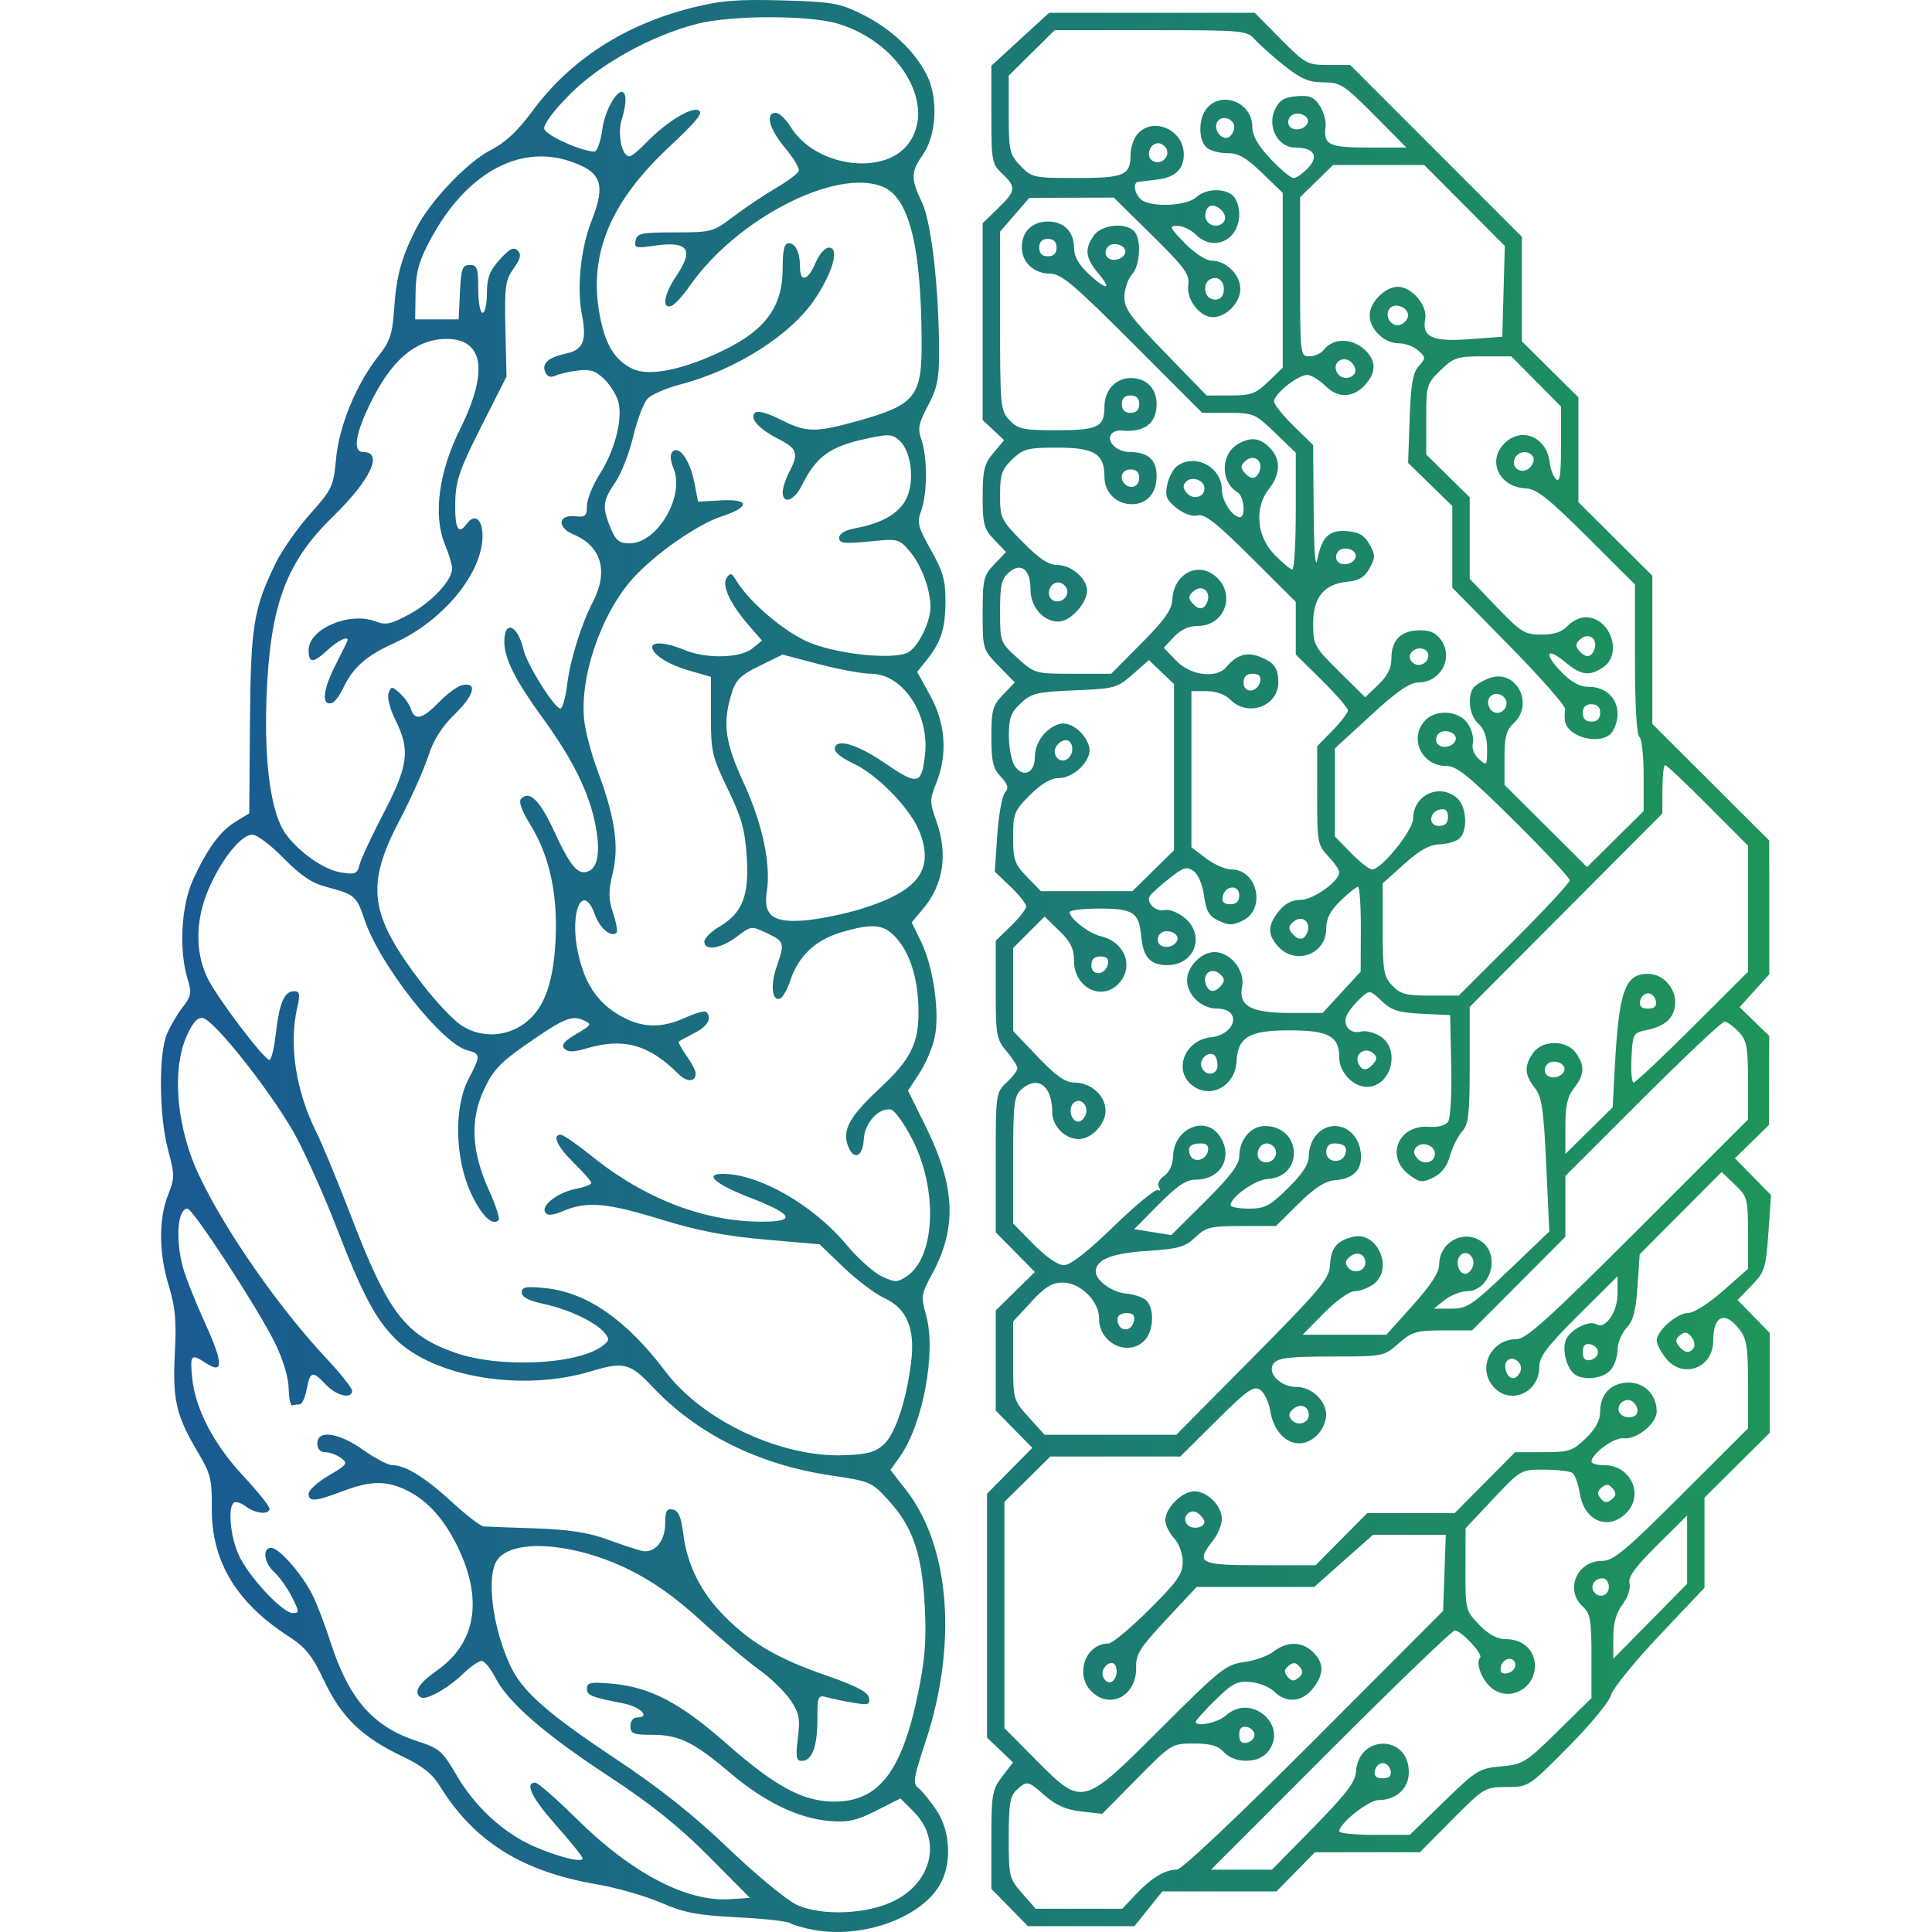 <?xml version="1.0" encoding="UTF-8" standalone="no"?>
<!-- Created with Inkscape (http://www.inkscape.org/) -->

<svg
   xmlns:dc="http://purl.org/dc/elements/1.1/"
   xmlns:cc="http://creativecommons.org/ns#"
   xmlns:rdf="http://www.w3.org/1999/02/22-rdf-syntax-ns#"
   xmlns:svg="http://www.w3.org/2000/svg"
   xmlns="http://www.w3.org/2000/svg"
   xmlns:xlink="http://www.w3.org/1999/xlink"
   xmlns:sodipodi="http://sodipodi.sourceforge.net/DTD/sodipodi-0.dtd"
   xmlns:inkscape="http://www.inkscape.org/namespaces/inkscape"
   width="600"
   height="600"
   viewBox="0 0 600 600"
   id="svg5313"
   version="1.1"
   inkscape:version="0.91 r13725"
   sodipodi:docname="reconstruction.svg"
   inkscape:export-filename="/Users/yuanwang/Google_Drive/projects/Gits/YuanWangOnward.github.io/draft/reconstruction.png"
   inkscape:export-xdpi="90"
   inkscape:export-ydpi="90">
  <defs
     id="defs5315">
    <linearGradient
       inkscape:collect="always"
       xlink:href="#linearGradient4233"
       id="linearGradient6212"
       x1="49.98"
       y1="752.362"
       x2="550.02"
       y2="752.362"
       gradientUnits="userSpaceOnUse" />
    <linearGradient
       inkscape:collect="always"
       id="linearGradient4233">
      <stop
         style="stop-color:#195a93;stop-opacity:1"
         offset="0"
         id="stop4235" />
      <stop
         style="stop-color:#1e9559;stop-opacity:1"
         offset="1"
         id="stop4237" />
    </linearGradient>
  </defs>
  <sodipodi:namedview
     id="base"
     pagecolor="#ffffff"
     bordercolor="#666666"
     borderopacity="1.0"
     inkscape:pageopacity="0.0"
     inkscape:pageshadow="2"
     inkscape:zoom="0.7"
     inkscape:cx="363.17509"
     inkscape:cy="239.46986"
     inkscape:document-units="px"
     inkscape:current-layer="layer1"
     showgrid="false"
     inkscape:window-width="1280"
     inkscape:window-height="707"
     inkscape:window-x="0"
     inkscape:window-y="1"
     inkscape:window-maximized="1"
     units="px" />
  <g
     inkscape:label="Layer 1"
     inkscape:groupmode="layer"
     id="layer1"
     transform="translate(0,-452.362)">
    <g
       id="g6023"
       transform="translate(-460,-8.571)" />
    <path
       style="fill-opacity:1.0;fill:url(#linearGradient6212)"
       d="m 252.823,1051.729 c -3.168,-0.576 -6.511,-1.533 -7.428,-2.127 -0.917,-0.594 -8.352,-1.411 -16.523,-1.815 -12.266,-0.607 -16.385,-1.397 -23.634,-4.532 -4.828,-2.088 -13.805,-4.658 -19.949,-5.711 -23.217,-3.978 -38.085,-13.314 -48.769,-30.625 -2.292,-3.715 -5.484,-6.232 -11.506,-9.078 -12.479,-5.896 -18.953,-12.125 -24.291,-23.373 -3.813,-8.035 -5.779,-10.482 -11.293,-14.055 -16.078,-10.418 -23.774,-23.28 -23.643,-39.513 0.074,-9.11 -0.363,-10.876 -4.344,-17.556 -6.736,-11.305 -7.896,-16.294 -7.141,-30.722 0.526,-10.057 0.135,-14.461 -1.853,-20.846 -3.123,-10.033 -3.225,-20.893 -0.266,-28.288 2.105,-5.261 2.105,-6.192 0,-14.092 -2.782,-10.441 -2.97,-29.606 -0.351,-35.873 1.047,-2.505 3.256,-6.273 4.909,-8.374 2.68,-3.407 2.84,-4.374 1.473,-8.935 -2.733,-9.121 -1.912,-22.836 1.851,-30.918 4.521,-9.711 8.336,-14.848 13.244,-17.833 l 4.099,-2.492 0.215,-28.098 c 0.23,-30.117 1.109,-35.547 8.051,-49.735 1.92,-3.925 6.722,-10.757 10.671,-15.183 6.804,-7.625 7.224,-8.526 8.036,-17.216 0.954,-10.215 6.336,-23.212 13.202,-31.881 3.519,-4.443 4.297,-6.771 4.809,-14.387 0.693,-10.304 2.178,-15.831 6.654,-24.766 4.374,-8.731 16.026,-21.036 23.51,-24.829 4.366,-2.213 8.286,-5.887 12.711,-11.913 11.686,-15.917 28.56,-26.869 49.596,-32.188 8.859,-2.24 14.132,-2.672 27.992,-2.291 15.363,0.422 17.835,0.842 24.631,4.179 9.047,4.443 16.426,11.31 20.288,18.881 3.69,7.233 3.114,18.862 -1.238,24.973 -3.676,5.163 -3.709,7.454 -0.208,14.686 2.907,6.005 5.275,26.701 5.318,46.475 0.018,8.323 -0.599,11.307 -3.447,16.656 -2.959,5.558 -3.257,7.126 -2.026,10.657 1.884,5.404 1.844,16.617 -0.077,21.93 -1.36,3.76 -1.041,5.054 3.018,12.246 3.776,6.691 4.532,9.403 4.501,16.149 -0.041,8.442 -1.381,12.513 -6.03,18.279 l -2.756,3.419 4.07,7.385 c 4.773,8.66 5.437,18.217 1.884,27.098 -2.081,5.202 -2.081,6.019 0.005,11.844 3.664,10.224 2.231,19.718 -4.115,27.26 l -3.539,4.206 2.931,6.032 c 3.865,7.956 5.87,22.31 4.172,29.883 -0.72,3.212 -2.871,8.201 -4.781,11.087 l -3.472,5.247 5.549,11.24 c 9.216,18.669 9.731,31.431 1.85,45.911 -3.279,6.024 -3.389,6.809 -1.768,12.598 3.199,11.424 -0.978,33.882 -8.183,44.001 l -2.89,4.059 4.834,6.205 c 13.705,17.591 16.046,48.09 6.012,78.348 -3.745,11.293 -3.973,12.844 -2.103,14.303 1.153,0.9 3.669,4 5.59,6.889 4.419,6.645 4.787,16.916 0.839,23.391 -6.199,10.167 -23.971,16.439 -38.895,13.727 z m 25.058,-9.125 c 11.755,-6.025 14.519,-18.96 5.894,-27.584 l -4.139,-4.139 -7.499,3.794 c -6.158,3.115 -8.764,3.689 -14.578,3.206 -9.602,-0.797 -20.185,-5.912 -30.713,-14.844 -11.411,-9.681 -15.95,-11.911 -24.242,-11.911 -5.919,0 -6.82,-0.357 -6.82,-2.701 0,-1.564 0.9,-2.701 2.138,-2.701 4.197,0 0.943,-3.316 -4.263,-4.344 -10.272,-2.028 -11.38,-2.48 -11.38,-4.648 0,-1.853 1.229,-2.076 8.024,-1.46 11.634,1.055 20.997,5.968 35.151,18.446 15.049,13.267 23.721,18.01 33.177,18.147 14.119,0.204 21.37,-8.994 26.463,-33.569 2.178,-10.511 2.644,-16.499 2.101,-27.01 -0.84,-16.249 -3.644,-24.54 -11.095,-32.804 -5.319,-5.899 -5.722,-6.076 -17.933,-7.884 -22.566,-3.341 -41.786,-12.899 -55.667,-27.684 -6.774,-7.215 -8.873,-7.739 -18.87,-4.709 -21.341,6.468 -48.893,1.905 -60.881,-10.083 -6.191,-6.191 -10.272,-13.942 -18.364,-34.879 -3.317,-8.581 -8.726,-20.78 -12.02,-27.108 -6.475,-12.437 -25.534,-36.865 -29.333,-37.597 -1.644,-0.316 -3.122,1.281 -4.988,5.393 -4.076,8.982 -3.64,23.325 1.124,37.012 5.418,15.564 24.802,44.678 41.954,63.013 4.527,4.84 8.231,9.482 8.231,10.315 0,2.713 -4.853,1.599 -8.103,-1.86 -4.176,-4.445 -4.933,-4.274 -5.988,1.35 -0.488,2.6 -1.467,4.727 -2.176,4.727 -0.709,0 -1.745,0.152 -2.302,0.338 -0.557,0.185 -1.069,-2.22 -1.137,-5.346 -0.075,-3.42 -1.794,-9.067 -4.316,-14.18 -5.25,-10.643 -25.417,-41.584 -27.104,-41.584 -3.071,0 -3.805,9.384 -1.426,18.232 0.799,2.971 3.875,10.712 6.835,17.201 5.716,12.531 5.831,16.143 0.397,12.583 -4.706,-3.083 -5.054,-2.735 -4.37,4.379 0.93,9.679 6.606,20.641 15.811,30.535 4.521,4.859 8.219,9.458 8.219,10.22 0,2 -4.299,1.622 -7.289,-0.641 -1.409,-1.067 -3.081,-1.619 -3.714,-1.228 -2.004,1.239 -1.189,10.468 1.435,16.247 3.043,6.701 13.607,18.068 16.791,18.068 2.093,0 2.067,-0.426 -0.3,-5.064 -1.422,-2.785 -3.865,-6.222 -5.429,-7.637 -3.219,-2.911 -3.808,-7.556 -0.959,-7.556 2.429,0 9.531,8.092 12.775,14.555 1.388,2.765 3.891,9.281 5.564,14.48 5.859,18.217 13.38,26.705 27.682,31.24 6.093,1.932 7.273,2.986 11.509,10.28 5.632,9.696 14.389,17.833 23.64,21.965 7.683,3.432 15.531,5.415 15.531,3.926 0,-0.552 -3.646,-5.106 -8.103,-10.121 -7.637,-8.593 -10.005,-13.399 -6.604,-13.399 0.824,0 6.586,5.03 12.803,11.178 17.125,16.933 34.178,25.887 47.641,25.015 l 6.256,-0.405 -12.83,-12.915 c -9.22,-9.281 -17.944,-16.27 -31.007,-24.838 -20.023,-13.133 -31.382,-23.027 -35.335,-30.776 -1.424,-2.79 -3.307,-5.074 -4.185,-5.074 -0.878,0 -3.448,1.786 -5.712,3.969 -4.734,4.566 -11.512,8.364 -13.135,7.361 -2.459,-1.52 -0.8,-4.276 5.06,-8.407 11.752,-8.283 14.187,-21.336 6.927,-37.128 -4.168,-9.066 -9.468,-15.236 -15.914,-18.524 -6.564,-3.349 -11.538,-3.334 -20.464,0.059 -8.463,3.217 -10.481,3.358 -10.481,0.733 0,-1.083 2.812,-3.617 6.25,-5.631 5.759,-3.375 6.057,-3.804 3.793,-5.459 -1.351,-0.988 -3.556,-1.796 -4.899,-1.796 -1.543,0 -2.443,-0.995 -2.443,-2.701 0,-4.352 6.628,-3.412 14.276,2.026 3.657,2.6 7.744,4.727 9.083,4.727 4.029,0 10.184,3.828 18.608,11.572 4.388,4.034 8.743,7.385 9.678,7.446 0.935,0.061 8.147,0.33 16.027,0.596 10.373,0.352 16.523,1.291 22.283,3.404 4.376,1.605 9.227,3.213 10.781,3.572 3.986,0.921 7.303,-2.965 7.303,-8.554 0,-3.777 0.476,-4.638 2.363,-4.275 1.735,0.334 2.585,2.266 3.197,7.264 1.212,9.903 5.527,18.55 12.969,25.993 8.427,8.427 16.535,13.112 31.886,18.426 8.844,3.061 12.516,4.991 12.856,6.754 0.416,2.16 -0.175,2.36 -4.725,1.599 -2.86,-0.478 -6.568,-1.244 -8.239,-1.702 -2.892,-0.793 -3.039,-0.464 -3.039,6.841 0,8.441 -1.684,12.898 -4.871,12.898 -1.715,0 -1.923,-1.232 -1.198,-7.09 0.753,-6.084 0.425,-7.761 -2.313,-11.817 -1.755,-2.6 -6.151,-6.854 -9.769,-9.453 -3.618,-2.6 -11.736,-9.45 -18.038,-15.222 -7.877,-7.215 -14.883,-12.175 -22.41,-15.869 -16.86,-8.273 -35.723,-9.722 -40.72,-3.128 -3.657,4.826 -1.656,21.203 4.063,33.255 3.698,7.793 11.463,14.623 32.609,28.68 13.61,9.048 24.249,17.5 35.009,27.814 8.502,8.149 18.046,16.029 21.21,17.512 7.657,3.588 22.112,2.968 30.452,-1.307 z M 274.572,900.848 c 3.571,-3.355 7.064,-14.078 8.431,-25.888 1.179,-10.184 -1.444,-16.278 -8.385,-19.478 -2.877,-1.326 -8.573,-5.624 -12.658,-9.55 l -7.428,-7.139 -16.881,-1.474 c -12.317,-1.075 -21.036,-2.755 -32.248,-6.213 -16.88,-5.206 -23.049,-5.761 -30.312,-2.726 -3.559,1.487 -5.071,1.607 -5.782,0.457 -1.334,-2.159 4.101,-6.255 9.692,-7.304 2.547,-0.478 4.63,-1.285 4.63,-1.795 0,-0.509 -2.431,-3.3 -5.402,-6.201 -5.182,-5.06 -6.901,-8.778 -4.058,-8.778 0.739,0 5.074,3.006 9.633,6.679 16.367,13.189 34.877,20.33 52.693,20.33 10.975,0 9.893,-2.254 -3.588,-7.474 -10.766,-4.169 -14.441,-7.381 -8.445,-7.381 11.218,0 28.062,9.634 38.323,21.919 3.555,4.257 8.507,8.708 11.003,9.893 4.09,1.941 4.852,1.949 7.701,0.082 8.959,-5.87 9.896,-26.77 1.903,-42.469 -2.513,-4.936 -5.53,-9.159 -6.704,-9.385 -3.699,-0.712 -8.168,4.104 -8.42,9.076 -0.288,5.686 -3.13,6.916 -4.946,2.14 -1.837,-4.832 0.539,-9.115 9.88,-17.809 9.436,-8.782 11.993,-13.728 12.039,-23.288 0.048,-9.835 -2.251,-17.908 -6.556,-23.024 -3.969,-4.717 -7.402,-5.132 -17.548,-2.119 -7.852,2.332 -13.181,7.367 -15.647,14.784 -0.969,2.914 -2.444,5.522 -3.278,5.795 -2.468,0.808 -2.994,-4.246 -1.029,-9.89 2.576,-7.401 2.446,-7.856 -3.004,-10.455 -4.805,-2.292 -4.936,-2.276 -9.363,1.1 -4.903,3.74 -10.072,4.526 -10.072,1.532 0,-1.041 2.089,-3.125 4.643,-4.632 7.194,-4.244 9.303,-9.625 8.522,-21.74 -0.535,-8.297 -1.647,-12.261 -5.899,-21.029 -4.884,-10.07 -5.24,-11.62 -5.24,-22.816 l 0,-12.012 -6.752,-1.954 c -6.589,-1.906 -11.479,-5.024 -11.479,-7.319 0,-1.761 4.561,-1.355 9.92,0.885 6.807,2.844 17.393,2.631 21.169,-0.426 l 3.028,-2.452 -4.042,-4.638 c -5.859,-6.724 -8.554,-12.483 -6.949,-14.847 1.108,-1.631 1.584,-1.509 2.94,0.755 4.209,7.025 15.689,16.649 23.354,19.576 9.379,3.583 25.749,5.12 30.044,2.822 3.144,-1.683 6.972,-9.45 6.96,-14.122 -0.013,-5.382 -2.789,-12.909 -6.296,-17.076 -3.457,-4.109 -3.609,-4.147 -12.778,-3.244 -7.798,0.768 -9.279,0.587 -9.279,-1.136 0,-1.302 1.848,-2.392 5.064,-2.987 8.586,-1.589 14.031,-4.887 16.051,-9.721 2.33,-5.576 1.145,-14.293 -2.376,-17.479 -2.263,-2.048 -3.397,-2.116 -10.304,-0.61 -11.396,2.484 -15.577,5.526 -20.074,14.604 -2.326,4.695 -5.923,5.928 -5.909,2.026 0.004,-1.3 0.916,-4.104 2.026,-6.232 3.004,-5.76 2.531,-7.294 -3.137,-10.186 -6.251,-3.189 -9.267,-6.502 -7.514,-8.255 0.782,-0.782 3.773,0.009 7.869,2.083 8.016,4.058 10.805,4.128 23.56,0.594 18.423,-5.105 20.442,-7.565 20.355,-24.798 -0.15,-29.799 -3.887,-44.674 -12.077,-48.066 -14.473,-5.995 -45.537,9.997 -60.023,30.9 -2.039,2.942 -4.567,5.68 -5.619,6.083 -3.059,1.174 -2.289,-3.651 1.464,-9.182 5.731,-8.446 3.744,-11.085 -7.119,-9.456 -5.365,0.804 -5.924,0.637 -5.473,-1.641 0.445,-2.248 1.833,-2.537 12.203,-2.537 11.376,0 11.882,-0.137 18.2,-4.927 3.574,-2.71 9.492,-6.676 13.15,-8.814 3.658,-2.138 6.871,-4.546 7.14,-5.352 0.269,-0.806 -1.661,-4.038 -4.288,-7.183 -4.921,-5.89 -6.231,-10.864 -2.861,-10.864 1.054,0 3.151,1.998 4.66,4.441 7.68,12.426 29.296,15.327 36.702,4.926 8.547,-12.004 -3.032,-31.392 -22.136,-37.065 -8.95,-2.658 -32.94,-2.643 -43.479,0.027 -14.202,3.598 -30.099,12.359 -39.551,21.798 -5.111,5.103 -8.367,9.443 -8.103,10.801 0.388,1.994 10.878,6.813 15.507,7.123 0.879,0.059 1.976,-2.912 2.51,-6.795 1.03,-7.491 6.249,-14.998 7.155,-10.293 0.25,1.297 -0.217,4.393 -1.038,6.88 -1.512,4.581 -0.082,11.663 2.354,11.663 0.622,0 2.867,-1.812 4.988,-4.026 6.09,-6.356 13.87,-11.247 16.367,-10.289 1.742,0.668 -0.283,3.214 -9.171,11.529 -18.037,16.876 -24.802,33.005 -21.563,51.412 1.704,9.683 4.605,14.578 10.29,17.363 5.156,2.526 16.021,0.285 28.632,-5.904 12.835,-6.299 18.011,-13.542 18.011,-25.205 0,-5.828 0.488,-7.871 1.881,-7.871 2.177,0 3.521,2.876 3.521,7.538 0,4.762 2.535,3.993 4.814,-1.461 1.099,-2.63 2.941,-4.727 4.151,-4.727 3.329,0 1.328,7.413 -4.282,15.862 -7.456,11.23 -24.586,22.132 -41.837,26.625 -4.413,1.15 -9.015,3.151 -10.225,4.448 -1.21,1.297 -3.208,6.591 -4.439,11.765 -1.231,5.174 -3.749,11.588 -5.596,14.253 -3.881,5.6 -4.093,7.754 -1.401,14.197 1.602,3.834 2.675,4.683 5.917,4.683 8.572,0 17.179,-14.643 13.635,-23.197 -1.058,-2.555 -1.177,-4.428 -0.334,-5.27 2.046,-2.046 5.429,2.714 6.75,9.497 l 1.171,6.014 7.208,-0.383 c 8.926,-0.474 8.965,2.096 0.074,4.995 -7.461,2.433 -20.681,11.666 -27.483,19.195 -10.049,11.123 -16.849,31.342 -15.064,44.794 0.464,3.499 2.277,10.187 4.029,14.861 5.385,14.37 6.756,23.474 4.776,31.725 -1.405,5.856 -1.393,8.145 0.067,12.568 0.982,2.974 1.47,5.723 1.084,6.108 -1.633,1.633 -5.178,-1.305 -6.719,-5.569 -3.766,-10.416 -7.997,-0.978 -5.267,11.75 2.042,9.522 5.922,15.407 12.824,19.452 6.83,4.003 12.931,4.225 20.587,0.749 3.096,-1.406 5.983,-2.203 6.415,-1.771 1.889,1.889 0.462,4.481 -3.604,6.549 -2.414,1.228 -4.607,2.424 -4.874,2.658 -0.267,0.234 0.797,2.226 2.363,4.426 1.567,2.2 2.848,4.63 2.848,5.4 0,2.856 -2.69,2.921 -5.479,0.131 -9.041,-9.041 -17.049,-11.232 -28.507,-7.799 -3.871,1.16 -5.663,1.179 -6.77,0.072 -1.107,-1.107 -0.147,-2.308 3.63,-4.536 4.902,-2.892 5.003,-3.09 2.213,-4.335 -3.635,-1.622 -6.188,-0.511 -18.306,7.959 -7.572,5.294 -9.875,7.811 -12.613,13.792 -4.297,9.385 -3.788,19.093 1.628,31.077 2.105,4.658 3.461,8.835 3.013,9.283 -1.967,1.967 -5.383,-1.416 -8.702,-8.619 -4.897,-10.627 -5.2,-26.55 -0.669,-35.171 3.821,-7.269 3.797,-7.916 -0.334,-8.953 -7.877,-1.977 -27.163,-26.431 -31.905,-40.455 -2.552,-7.548 -3.012,-7.943 -11.99,-10.314 -4.432,-1.17 -8.005,-3.581 -13.195,-8.904 -3.915,-4.014 -8.267,-7.299 -9.671,-7.299 -3.398,0 -9.197,7.059 -13.314,16.206 -4.413,9.805 -4.64,20.136 -0.624,28.36 2.917,5.973 16.97,24.61 19.133,25.374 0.607,0.215 1.533,-3.402 2.057,-8.037 1.092,-9.651 2.647,-13.286 5.682,-13.286 1.764,0 1.931,0.867 0.977,5.064 -2.649,11.65 -0.457,25.866 5.987,38.827 1.847,3.714 6.601,15.213 10.566,25.554 11.655,30.4 16.843,37.256 32.37,42.788 13.641,4.86 37.849,3.806 45.779,-1.993 2.268,-1.659 2.363,-2.203 0.724,-4.178 -2.751,-3.315 -11.117,-7.273 -18.902,-8.942 -4.628,-0.993 -6.797,-2.129 -6.797,-3.56 0,-1.74 1.275,-1.971 7.398,-1.339 12.877,1.329 25.14,9.861 37.274,25.931 11.55,15.298 36.004,26.726 55.537,25.954 7.266,-0.287 9.699,-0.967 12.34,-3.449 z M 161.631,771.044 c 6.822,-4.16 10.146,-12.212 10.889,-26.383 0.764,-14.564 -1.83,-26.491 -7.902,-36.327 -2.678,-4.339 -3.627,-7.073 -2.755,-7.945 2.633,-2.633 5.809,0.535 10.314,10.285 4.998,10.818 7.305,13.524 10.485,12.304 3.033,-1.164 3.834,-6.115 2.3,-14.207 -1.916,-10.105 -6.963,-20.398 -16.307,-33.259 -8.691,-11.962 -12.034,-18.605 -12.034,-23.913 0,-6.917 4.187,-5.109 5.969,2.578 1.059,4.571 9.636,18.232 11.446,18.232 0.65,0 1.605,-3.393 2.123,-7.539 0.981,-7.851 4.294,-18.45 8.054,-25.76 4.823,-9.379 2.511,-17.202 -6.143,-20.787 -5.165,-2.14 -4.773,-6.186 0.546,-5.622 3.178,0.337 3.666,-0.096 3.666,-3.258 0,-2.006 1.787,-6.435 3.972,-9.842 4.505,-7.027 7.022,-16.388 5.907,-21.965 -0.415,-2.076 -2.334,-5.353 -4.264,-7.283 -2.787,-2.787 -4.49,-3.392 -8.276,-2.939 -2.622,0.314 -5.825,1.035 -7.119,1.604 -1.629,0.716 -2.624,0.326 -3.235,-1.268 -1.008,-2.628 1.109,-4.418 6.648,-5.621 5.205,-1.131 6.372,-4.027 4.82,-11.97 -1.652,-8.453 -0.41,-20.613 2.984,-29.224 4.487,-11.384 3.103,-15.204 -6.702,-18.497 -15.975,-5.365 -32.491,3.945 -43.441,24.489 -3.505,6.576 -4.431,9.944 -4.523,16.442 l -0.115,8.171 6.752,0 6.752,0 0.402,-8.441 c 0.349,-7.334 0.748,-8.441 3.039,-8.441 2.295,0 2.637,0.961 2.637,7.428 0,4.085 0.608,7.428 1.35,7.428 0.743,0 1.351,-2.725 1.351,-6.056 0,-4.795 0.825,-6.974 3.961,-10.466 3.041,-3.386 4.334,-4.042 5.568,-2.826 1.24,1.222 0.952,2.503 -1.258,5.607 -2.56,3.596 -2.829,5.594 -2.529,18.795 l 0.335,14.772 -7.864,15.53 c -6.611,13.055 -7.892,16.74 -8.042,23.123 -0.2,8.532 0.894,10.699 3.56,7.053 2.46,-3.364 4.92,-1.477 4.904,3.761 -0.036,11.594 -12.217,26.382 -27.395,33.256 -8.797,3.985 -12.875,7.602 -15.971,14.169 -1.025,2.173 -2.548,4.174 -3.385,4.446 -3.28,1.066 -2.888,-3.916 0.895,-11.376 2.183,-4.304 3.977,-7.978 3.986,-8.163 0.069,-1.355 -3.155,0.228 -6.188,3.039 -4.567,4.233 -5.95,4.255 -5.95,0.098 0,-6.606 12.628,-12.034 20.783,-8.933 3.201,1.217 4.822,0.871 10.568,-2.257 6.958,-3.787 13.215,-10.507 13.215,-14.192 0,-1.139 -0.982,-4.421 -2.182,-7.293 -3.788,-9.066 -2.037,-22.549 4.679,-36.044 8.837,-17.755 7.309,-27.939 -4.191,-27.939 -9.677,0 -17.432,6.716 -24.173,20.933 -4.296,9.062 -4.937,14.18 -1.776,14.18 6.415,0 2.378,8.622 -9.414,20.107 -14.62,14.239 -19.521,27.618 -20.586,56.196 -0.772,20.713 1.45,36.264 6.068,42.462 4.28,5.746 11.77,10.948 16.981,11.793 4.503,0.731 5.124,0.475 5.852,-2.41 0.448,-1.775 3.822,-9.001 7.498,-16.058 7.645,-14.676 8.272,-19.566 3.686,-28.749 -1.755,-3.514 -2.69,-7.142 -2.182,-8.466 0.836,-2.178 1.047,-2.174 3.527,0.071 1.451,1.313 2.999,3.523 3.439,4.911 1.171,3.69 3.573,3.108 8.607,-2.086 2.457,-2.535 5.652,-4.918 7.1,-5.297 5.025,-1.314 4.073,2.954 -1.964,8.808 -4.192,4.065 -6.73,8.068 -8.4,13.252 -1.316,4.085 -5.348,13.079 -8.961,19.985 -10.625,20.315 -9.336,29.318 7.287,50.916 4.002,5.199 9.297,10.821 11.766,12.492 5.56,3.763 12.769,3.913 18.553,0.385 z m 105.848,-36.426 c 17.636,-5.47 22.651,-12.027 18.171,-23.758 -2.793,-7.314 -13.261,-18.084 -20.943,-21.548 -2.997,-1.351 -5.448,-3.276 -5.448,-4.277 0,-3.6 6.728,-1.72 15.611,4.361 10.178,6.968 11.343,6.715 12.404,-2.704 1.42,-12.595 -6.939,-25.086 -16.787,-25.086 -2.624,0 -9.876,-1.339 -16.116,-2.976 l -11.345,-2.976 -7.158,3.511 c -6.072,2.978 -7.402,4.324 -8.765,8.872 -2.752,9.184 -1.948,14.862 3.9,27.558 5.759,12.503 8.467,25.259 7.141,33.641 -1.196,7.561 2.003,9.886 12.266,8.915 4.496,-0.426 12.177,-2.015 17.07,-3.533 z m 46.08,310.139 -5.683,-5.791 0,-15.232 c 0,-14.144 0.24,-15.546 3.358,-19.634 l 3.357,-4.402 -4.033,-3.864 -4.033,-3.864 0,-37.856 0,-37.856 7.039,-7.127 7.039,-7.127 -5.688,-5.796 -5.688,-5.796 0,-15.536 0,-15.536 6.082,-5.969 6.082,-5.969 -6.082,-6.175 -6.082,-6.175 0,-21.664 c 0,-21.362 0.047,-21.708 3.376,-24.836 1.857,-1.744 3.376,-3.738 3.376,-4.43 0,-0.692 -1.519,-3.063 -3.376,-5.27 -3.163,-3.759 -3.376,-4.972 -3.376,-19.175 l 0,-15.162 4.727,-4.581 c 2.6,-2.52 4.727,-5.254 4.727,-6.077 0,-0.823 -2.192,-3.59 -4.87,-6.15 l -4.87,-4.654 0.762,-11.273 c 0.419,-6.2 1.485,-12.143 2.367,-13.207 1.276,-1.538 1.011,-2.567 -1.294,-5.02 -2.385,-2.539 -2.899,-4.733 -2.899,-12.379 0,-8.251 0.408,-9.718 3.639,-13.091 l 3.64,-3.799 -4.99,-5.11 c -4.952,-5.071 -4.99,-5.197 -4.99,-16.459 0,-10.476 0.279,-11.64 3.629,-15.136 l 3.629,-3.788 -3.629,-3.788 c -3.244,-3.386 -3.629,-4.808 -3.629,-13.401 0,-8.251 0.472,-10.175 3.333,-13.574 l 3.333,-3.961 -3.333,-3.131 -3.333,-3.131 0,-30.561 0,-30.561 4.727,-4.581 c 5.627,-5.454 5.776,-6.646 1.35,-10.804 -3.213,-3.018 -3.376,-3.906 -3.376,-18.347 l 0,-15.176 8.974,-8.223 8.974,-8.223 31.921,0 31.921,0 8.018,8.103 c 7.69,7.771 8.297,8.103 14.826,8.103 l 6.807,0 26.66,26.685 26.66,26.685 0,16.233 0,16.233 8.778,8.7 8.778,8.7 0,16.275 0,16.275 11.479,11.42 11.479,11.42 0,23.007 0,23.007 18.151,18.114 18.151,18.114 0.009,20.767 0.009,20.767 -4.613,5.107 -4.614,5.107 4.601,4.459 4.601,4.459 -0.045,13.843 -0.045,13.843 -5.283,5.159 -5.283,5.159 5.614,5.72 5.614,5.72 -0.831,11.777 c -0.771,10.929 -1.146,12.102 -5.202,16.287 l -4.371,4.51 4.996,5.117 4.996,5.117 0,15.508 0,15.508 -10.129,10.061 -10.129,10.061 0,13.998 0,13.998 -14.069,14.874 c -7.738,8.181 -14.459,16.482 -14.936,18.448 -0.477,1.966 -6.44,9.195 -13.252,16.066 -12.361,12.468 -12.398,12.492 -19.198,12.492 -6.684,0 -7.004,0.192 -16.874,10.129 l -10.061,10.129 -16.296,0 -16.296,0 -5.964,6.077 -5.964,6.077 -17.724,0 -17.724,0 -4.341,5.402 -4.341,5.402 -16.536,0 -16.536,0 -5.683,-5.791 z m 39.29,-4.19 c 4.796,-5.084 8.968,-7.576 12.681,-7.576 1.427,0 19.304,-16.879 42.554,-40.177 l 40.093,-40.177 0.413,-11.82 0.413,-11.82 -11.298,0.003 -11.298,0.003 -9.14,8.103 -9.14,8.103 -18.255,0 -18.255,0 -9.453,10.123 c -8.093,8.666 -9.434,10.795 -9.321,14.793 0.25,8.813 -8.091,13.31 -13.904,7.496 -5.269,-5.269 -1.827,-14.855 5.335,-14.855 1.118,0 6.756,-4.696 12.529,-10.435 8.886,-8.833 10.496,-11.121 10.496,-14.911 0,-2.611 -1.126,-5.686 -2.701,-7.376 -1.486,-1.595 -2.701,-4.113 -2.701,-5.596 0,-3.749 5.237,-8.948 9.014,-8.948 4.057,0 8.543,4.513 8.543,8.596 0,1.757 -1.215,4.739 -2.701,6.628 -5.591,7.108 -4.413,7.734 14.56,7.734 l 17.261,0 8.018,-8.103 8.018,-8.103 13.583,0 13.583,0 9.381,-9.453 9.381,-9.453 8.75,0 c 8.012,0 9.126,-0.364 13.204,-4.316 3.072,-2.978 4.453,-5.562 4.453,-8.334 0,-5.455 3.484,-8.957 8.911,-8.957 4.922,0 8.646,3.868 8.646,8.981 0,3.745 -6.297,8.829 -10.287,8.306 -2.868,-0.376 -9.97,4.794 -9.97,7.258 0,0.613 1.823,1.115 4.051,1.115 8.149,0 12.355,9.253 6.752,14.855 -5.622,5.622 -13.066,2.482 -14.42,-6.082 -0.469,-2.969 -1.519,-5.844 -2.333,-6.39 -0.814,-0.546 -4.747,-1.001 -8.74,-1.013 -7.226,-0.022 -7.303,0.022 -15.834,9.095 l -8.573,9.116 -0.036,12.765 c -0.032,12.548 0.041,12.841 4.282,17.219 2.978,3.072 5.562,4.453 8.334,4.453 5.176,0 8.957,3.468 8.957,8.216 0,6.89 -7.276,11.078 -12.874,7.41 -3.252,-2.131 -5.807,-8.198 -4.15,-9.855 1.046,-1.046 -5.865,-8.471 -7.884,-8.471 -0.795,0 -18.149,16.712 -38.565,37.139 l -37.12,37.139 9.47,0 9.47,0 12.92,-13.167 c 9.9,-10.089 12.973,-14.091 13.146,-17.117 0.677,-11.797 16.424,-11.767 16.424,0.032 0,5.046 -3.893,8.646 -9.352,8.646 -3.139,0 -12.256,7.229 -12.256,9.718 0,0.597 4.932,1.086 10.959,1.086 l 10.959,0 10.608,-10.323 c 10.053,-9.783 10.981,-10.356 17.739,-10.949 6.768,-0.595 7.664,-1.15 17.597,-10.916 l 10.466,-10.289 0,-12.99 c 0,-11.275 -0.357,-13.312 -2.701,-15.434 -5.643,-5.107 -1.846,-14.18 5.933,-14.18 3.568,0 7.115,-2.947 24.775,-20.579 l 20.611,-20.579 0,-13.677 c 0,-11.792 -0.386,-14.167 -2.799,-17.235 -4.477,-5.692 -8.005,-4.071 -8.005,3.679 0,8.564 -9.529,12.057 -14.757,5.41 -1.539,-1.957 -2.799,-4.416 -2.799,-5.463 0,-2.99 6.304,-8.533 9.73,-8.554 1.785,-0.009 6.394,-2.923 10.865,-6.864 l 7.765,-6.845 0,-11.115 c 0,-10.61 -0.185,-11.292 -4.09,-15.034 l -4.09,-3.919 -12.732,12.782 -12.732,12.782 -0.668,9.971 c -0.507,7.566 -1.335,10.681 -3.435,12.917 -1.522,1.62 -2.767,4.682 -2.767,6.804 0,2.122 -1.006,4.969 -2.235,6.328 -2.276,2.515 -7.949,3.252 -10.848,1.409 -2.617,-1.664 -4.224,-7.461 -2.987,-10.775 1.195,-3.2 7.241,-6.328 9.516,-4.922 2.739,1.693 6.554,-3.789 6.554,-9.42 l 0,-5.502 -12.154,12.098 c -9.81,9.765 -12.154,12.864 -12.154,16.071 0,7.995 -8.973,11.966 -14.14,6.256 -5.295,-5.851 -0.929,-14.9 7.189,-14.9 2.844,0 10.37,-6.811 37.664,-34.09 l 34.11,-34.09 0,-12.077 c 0,-10.541 -0.374,-12.475 -2.936,-15.203 -1.615,-1.719 -3.584,-3.126 -4.375,-3.126 -0.791,0 -12.232,10.781 -25.424,23.957 l -23.985,23.957 0,9.445 0,9.445 -14.495,14.54 -14.495,14.54 -9.092,0 c -8.176,0 -9.556,0.408 -13.706,4.051 -4.579,4.02 -4.74,4.051 -20.814,4.051 -12.841,0 -16.553,0.425 -17.902,2.051 -2.392,2.882 1.873,7.402 6.983,7.402 4.745,0 9.244,4.273 9.244,8.778 0,1.857 -1.215,4.592 -2.701,6.077 -5.688,5.688 -13.197,1.802 -14.731,-7.623 -0.44,-2.702 -1.857,-5.58 -3.149,-6.395 -1.984,-1.252 -4.086,0.246 -13.533,9.644 l -11.184,11.126 -20.187,0 -20.187,0 -7.133,7.044 -7.133,7.044 0,35.127 0,35.127 9.757,9.823 c 14.565,14.663 14.34,14.72 38.959,-9.858 18.257,-18.226 20.154,-19.738 25.676,-20.459 3.279,-0.428 7.411,-1.903 9.183,-3.278 4.191,-3.252 8.934,-3.174 12.31,0.202 3.451,3.451 3.422,6.823 -0.098,11.297 -3.329,4.232 -8.279,4.634 -11.943,0.971 -1.423,-1.423 -4.756,-2.775 -7.407,-3.003 -4.145,-0.357 -5.671,0.422 -10.917,5.57 -3.354,3.292 -6.098,6.334 -6.098,6.761 0,1.743 6.881,0.315 9.38,-1.947 8.069,-7.302 19.965,3.609 12.694,11.644 -3.012,3.329 -10.187,3.204 -13.296,-0.231 -1.838,-2.031 -4.159,-2.701 -9.357,-2.701 -6.857,0 -6.998,0.087 -17.685,10.913 l -10.772,10.913 -6.515,-0.733 c -4.654,-0.523 -7.85,-1.905 -11.189,-4.836 -5.438,-4.775 -5.61,-4.811 -8.862,-1.868 -2.056,1.86 -2.47,4.343 -2.47,14.808 0,12.138 0.145,12.739 4.191,17.347 l 4.191,4.774 13.434,0 13.434,0 4.32,-4.579 z m 79.016,-38.299 c -0.25,-1.3 -1.35,-2.363 -2.444,-2.363 -1.094,0 -2.194,1.063 -2.444,2.363 -0.319,1.658 0.41,2.363 2.444,2.363 2.034,0 2.763,-0.705 2.444,-2.363 z M 389.582,991.127 c 0,-1.094 -1.064,-2.194 -2.363,-2.444 -1.658,-0.319 -2.363,0.41 -2.363,2.444 0,2.034 0.705,2.763 2.363,2.444 1.3,-0.25 2.363,-1.35 2.363,-2.444 z m -43.054,-18.167 c 0.414,-1.079 0.341,-2.627 -0.163,-3.442 -1.32,-2.136 -4.775,1.003 -3.826,3.476 0.955,2.489 3.027,2.471 3.989,-0.036 z m 57.071,-2.962 c -1.177,-1.418 -1.992,-1.494 -3.41,-0.317 -1.418,1.177 -1.494,1.992 -0.317,3.41 1.177,1.418 1.991,1.494 3.409,0.317 1.418,-1.177 1.494,-1.992 0.317,-3.41 z m 67.012,-0.498 c 0,-2.895 -3.924,-2.477 -4.493,0.479 -0.348,1.805 0.203,2.355 2.007,2.007 1.367,-0.263 2.486,-1.382 2.486,-2.486 z m 53.344,-35.883 0,-10.618 -9.29,9.219 c -6.881,6.828 -9.11,9.909 -8.595,11.877 0.399,1.526 -0.533,4.318 -2.189,6.558 -2.011,2.72 -2.878,5.859 -2.864,10.37 l 0.018,6.47 11.46,-11.629 11.46,-11.629 0,-10.618 z m -24.309,11.593 c 0,-1.486 -0.876,-2.701 -1.946,-2.701 -2.386,0 -3.911,2.222 -2.781,4.051 1.469,2.376 4.727,1.445 4.727,-1.35 z m -125.596,-20.237 c 0,-0.572 -0.831,-1.73 -1.847,-2.573 -2.482,-2.06 -5.636,1.282 -3.359,3.559 1.537,1.537 5.205,0.842 5.205,-0.986 z M 500.835,914.628 c -1.177,-1.418 -1.991,-1.494 -3.409,-0.317 -1.418,1.177 -1.494,1.991 -0.317,3.409 1.177,1.418 1.991,1.494 3.41,0.317 1.418,-1.177 1.494,-1.991 0.317,-3.409 z M 389.045,873.971 c 21.028,-21.229 23.774,-24.512 24.004,-28.697 0.298,-5.413 2.036,-7.557 7.139,-8.808 7.687,-1.883 12.781,10.22 6.231,14.807 -1.651,1.156 -4.256,2.102 -5.79,2.102 -1.56,0 -5.721,2.976 -9.44,6.752 l -6.651,6.752 12.999,0 12.999,0 8.195,-9.116 c 5.67,-6.307 8.203,-10.231 8.221,-12.733 0.049,-6.798 7.362,-10.911 12.922,-7.267 6.351,4.161 3.086,15.612 -4.452,15.612 -1.81,0 -4.837,1.215 -6.725,2.701 l -3.434,2.701 5.412,0 c 4.966,0 6.444,-0.986 17.947,-11.975 l 12.535,-11.975 -0.962,-20.661 c -0.814,-17.484 -1.365,-21.173 -3.585,-23.995 -3.172,-4.032 -3.305,-6.797 -0.52,-10.773 2.897,-4.135 10.455,-4.135 13.352,0 2.801,3.999 2.65,6.742 -0.599,10.872 -2.053,2.61 -2.701,5.479 -2.701,11.953 l 0,8.519 7.34,-7.249 7.34,-7.249 0.659,-12.287 c 1.281,-23.877 3.153,-29.169 10.321,-29.169 4.491,0 8.441,4.143 8.441,8.854 0,4.523 -2.89,7.388 -8.629,8.555 -4.449,0.905 -4.546,1.074 -4.943,8.638 -0.223,4.243 0.072,7.715 0.656,7.715 0.584,0 8.818,-7.74 18.299,-17.199 l 17.238,-17.199 0,-19.576 0,-19.576 -12.465,-12.517 c -6.856,-6.885 -12.833,-12.517 -13.282,-12.517 -0.449,0 -0.828,3.388 -0.842,7.529 l -0.027,7.528 -29.908,30.016 -29.908,30.016 0,18.057 c 0,15.304 -0.36,18.454 -2.363,20.662 -1.3,1.433 -2.99,4.823 -3.756,7.534 -0.935,3.31 -2.65,5.532 -5.219,6.765 -3.407,1.635 -4.217,1.546 -7.385,-0.809 -7.571,-5.627 -3.556,-15.61 6.018,-14.965 2.993,0.202 5.244,-0.413 6.04,-1.649 0.698,-1.083 1.116,-8.959 0.929,-17.5 l -0.34,-15.531 -8.778,-0.427 c -7.276,-0.354 -9.41,-1.029 -12.469,-3.944 -3.649,-3.477 -3.723,-3.488 -6.54,-0.938 -1.567,1.418 -3.443,3.688 -4.168,5.043 -1.724,3.222 0.753,6.304 4.318,5.372 1.457,-0.381 4.169,0.303 6.028,1.521 6.35,4.16 3.223,15.656 -4.258,15.656 -4.236,0 -8.569,-4.556 -8.569,-9.009 0,-6.764 -3.24,-8.547 -15.531,-8.547 -12.448,0 -15.991,2.085 -16.371,9.635 -0.402,7.989 -8.678,12.076 -14.247,7.037 -5.347,-4.839 -1.548,-13.677 6.236,-14.507 7.942,-0.847 9.71,-8.917 1.954,-8.917 -4.802,0 -9.309,-4.25 -9.309,-8.778 0,-4.241 4.415,-8.778 8.543,-8.778 4.918,0 9.545,5.782 8.562,10.699 -1.214,6.069 2.707,8.208 15.051,8.208 l 9.946,0 5.905,-6.415 5.905,-6.415 0.054,-13.167 c 0.032,-7.242 -0.373,-13.167 -0.895,-13.167 -0.522,0 -2.953,1.942 -5.402,4.316 -3.237,3.137 -4.453,5.514 -4.453,8.702 0,7.851 -9.403,11.43 -14.803,5.634 -3.49,-3.746 -3.479,-6.562 0.045,-11.042 1.888,-2.401 4.089,-3.558 6.764,-3.558 3.947,0 12.045,-5.775 12.045,-8.59 0,-0.765 -1.547,-3.005 -3.437,-4.979 -3.271,-3.414 -3.436,-4.327 -3.423,-18.876 l 0.013,-15.288 4.774,-4.889 c 2.626,-2.689 4.774,-5.49 4.774,-6.225 0,-0.735 -3.646,-4.944 -8.103,-9.354 l -8.103,-8.018 0,-8.169 0,-8.169 -13.843,-13.786 c -10.752,-10.708 -14.457,-13.624 -16.594,-13.061 -1.679,0.442 -4.23,-0.438 -6.544,-2.258 -3.168,-2.492 -3.657,-3.672 -2.97,-7.173 0.452,-2.304 1.842,-4.949 3.088,-5.878 5.529,-4.119 13.904,0.291 13.904,7.321 0,3.507 3.309,8.547 5.611,8.547 1.874,0 1.291,-6.53 -0.687,-7.698 -5.517,-3.258 -5.327,-12.154 0.325,-15.178 3.941,-2.109 6.577,-1.761 9.607,1.268 3.505,3.505 3.428,8.165 -0.212,12.792 -4.629,5.885 -3.896,14.663 1.707,20.445 2.44,2.517 4.925,4.577 5.522,4.577 0.597,0 1.086,-8.152 1.086,-18.115 l 0,-18.115 -6.415,-6.178 c -6.162,-5.934 -6.735,-6.179 -14.534,-6.194 l -8.119,-0.018 -21.576,-21.608 c -18.068,-18.094 -22.22,-21.608 -25.537,-21.608 -5.124,0 -8.9,-3.486 -8.9,-8.216 0,-4.817 3.218,-7.99 8.103,-7.99 4.931,0 8.103,3.183 8.103,8.131 0,2.641 1.407,5.205 4.389,8 5.688,5.331 7.654,5.313 3.159,-0.027 -4.025,-4.783 -4.35,-7.529 -1.394,-11.75 2.344,-3.347 9.703,-4.161 12.483,-1.381 2.362,2.362 1.982,10.598 -0.623,13.476 -1.234,1.364 -2.3,4.431 -2.368,6.816 -0.107,3.72 1.7,6.217 12.71,17.558 l 12.835,13.221 7.363,-0.009 c 6.445,-0.009 7.919,-0.55 11.817,-4.328 l 4.453,-4.317 0,-27.133 0,-27.133 -6.415,-6.199 c -4.964,-4.798 -7.391,-6.186 -10.732,-6.139 -2.374,0.032 -5.261,-0.723 -6.415,-1.681 -2.759,-2.29 -2.681,-9.331 0.137,-12.445 4.829,-5.336 13.971,-1.461 13.971,5.922 0,2.74 1.694,5.729 5.622,9.919 3.092,3.299 6.329,5.998 7.192,5.998 0.864,0 2.888,-1.402 4.498,-3.116 3.506,-3.732 1.844,-6.338 -4.042,-6.338 -5.316,0 -8.755,-6.551 -6.225,-11.856 1.364,-2.861 2.854,-3.766 6.726,-4.089 4.066,-0.339 5.377,0.202 7.187,2.964 1.217,1.858 2.032,4.779 1.811,6.492 -0.732,5.666 0.968,6.489 13.403,6.489 l 11.703,0 -10.061,-10.129 c -9.326,-9.389 -10.474,-10.129 -15.713,-10.129 -4.528,0 -6.952,-1.035 -12.188,-5.206 -3.595,-2.863 -7.694,-6.51 -9.109,-8.103 -2.484,-2.797 -3.601,-2.897 -32.369,-2.897 l -29.797,0 -7.133,7.044 -7.133,7.044 0,12.127 c 0,11.32 0.241,12.379 3.629,15.914 3.508,3.661 4.086,3.788 17.286,3.788 14.986,0 16.899,-0.821 16.899,-7.254 0,-2.207 1.006,-5.124 2.235,-6.482 4.897,-5.412 14.308,-1.212 14.308,6.384 0,4.673 -2.742,7.217 -8.481,7.868 -2.577,0.293 -5.142,0.6 -5.699,0.683 -1.725,0.257 -1.116,3.786 0.949,5.5 2.987,2.479 14.004,2.039 17.007,-0.679 2.993,-2.709 8.535,-3.011 11.413,-0.622 1.116,0.927 2.03,3.538 2.03,5.802 0,8.14 -7.97,11.891 -13.505,6.356 -1.486,-1.486 -4.04,-2.701 -5.676,-2.701 -2.683,0 -2.457,0.53 2.3,5.402 2.975,3.047 6.562,5.402 8.227,5.402 4.553,0 8.991,4.333 8.991,8.778 0,4.265 -4.39,8.778 -8.538,8.778 -4.046,0 -8.277,-5.507 -7.637,-9.941 0.486,-3.367 -0.966,-5.366 -11.277,-15.531 l -11.834,-11.667 -13.126,0.041 -13.126,0.041 -4.538,5.25 -4.538,5.25 0,27.711 c 0,26.593 0.118,27.837 2.936,30.836 2.629,2.799 4.155,3.126 14.585,3.126 12.855,0 14.89,-0.992 14.89,-7.254 0,-5.171 3.47,-8.952 8.216,-8.952 4.817,0 7.99,3.218 7.99,8.103 0,6.029 -3.858,8.897 -11.022,8.194 -1.234,-0.121 -2.654,0.443 -3.155,1.254 -1.382,2.236 1.934,5.407 5.653,5.407 5.78,0 8.524,2.375 8.524,7.379 0,5.474 -2.946,8.827 -7.755,8.827 -4.825,0 -8.45,-3.666 -8.45,-8.544 0,-7.098 -3.113,-9.013 -14.653,-9.013 -9.211,0 -10.545,0.347 -13.971,3.629 -3.256,3.12 -3.788,4.677 -3.788,11.099 0,7.193 0.261,7.734 7.044,14.603 5.15,5.215 8.055,7.133 10.804,7.133 4.301,0 9.162,4.202 9.162,7.921 0,3.981 -5.209,9.636 -8.876,9.636 -4.72,0 -8.68,-4.545 -8.68,-9.963 0,-6.201 -2.912,-8.542 -6.647,-5.345 -2.357,2.018 -2.807,3.953 -2.807,12.075 0,9.571 0.056,9.722 5.406,14.555 5.346,4.83 5.537,4.884 17.255,4.884 l 11.849,0 9.394,-9.466 c 7.165,-7.22 9.443,-10.439 9.6,-13.565 0.42,-8.347 8.503,-12.198 14.021,-6.68 5.672,5.672 1.931,14.855 -6.051,14.855 -2.824,0 -5.365,1.152 -7.462,3.385 l -3.18,3.385 3.873,4.042 c 4.415,4.609 12.531,5.62 15.583,1.943 3.116,-3.755 6.277,-4.743 10.289,-3.218 4.48,1.703 5.807,3.503 5.835,7.912 0.047,7.462 -9.38,10.963 -14.835,5.508 -1.672,-1.672 -4.502,-2.701 -7.428,-2.701 l -4.727,0 0,24.24 0,24.24 4.517,3.445 c 2.484,1.895 6.036,3.445 7.894,3.445 8.158,0 10.85,12.407 3.458,15.933 -3.066,1.462 -4.362,1.461 -7.428,-0.009 -2.968,-1.422 -3.873,-2.967 -4.506,-7.696 -0.458,-3.423 -1.822,-6.67 -3.237,-7.704 -2.126,-1.555 -3.122,-1.252 -7.63,2.318 -2.852,2.259 -5.549,4.696 -5.995,5.417 -1.249,2.021 1.937,5.04 4.587,4.347 1.3,-0.34 4.013,0.678 6.028,2.263 6.794,5.344 3.492,14.84 -5.159,14.84 -5.289,0 -7.5,-2.41 -8.096,-8.823 -0.703,-7.562 -2.441,-8.733 -12.958,-8.733 -5.108,0 -9.288,0.502 -9.288,1.115 0,1.991 5.983,6.611 9.697,7.488 7.45,1.759 10.373,9.34 5.625,14.587 -5.21,5.757 -13.971,1.413 -13.971,-6.928 0,-3.826 -1.021,-5.918 -4.569,-9.356 l -4.569,-4.429 -4.884,4.884 -4.884,4.884 0,12.885 0,12.885 7.633,8.003 c 5.686,5.961 8.576,8.003 11.33,8.003 5.223,0 9.735,4.069 9.735,8.778 0,4.159 -4.362,8.778 -8.29,8.778 -4.259,0 -8.254,-4.002 -8.254,-8.268 0,-8.371 -4.56,-11.691 -9.685,-7.053 -2.177,1.97 -2.47,4.564 -2.47,21.899 l 0,19.664 6.364,6.461 c 3.877,3.936 7.558,6.461 9.42,6.461 2.019,0 7.277,-4.099 15.496,-12.078 6.842,-6.643 13.028,-11.715 13.747,-11.271 0.75,0.464 0.868,0.098 0.277,-0.859 -0.62,-1.003 0.022,-2.404 1.61,-3.516 1.606,-1.125 2.687,-3.516 2.761,-6.105 0.244,-8.567 9.877,-12.839 14.398,-6.385 4.461,6.369 0.568,13.655 -7.296,13.655 -3.027,0 -5.757,1.814 -11.569,7.688 l -7.608,7.688 5.761,0.921 5.761,0.921 10.553,-10.491 c 7.67,-7.625 10.553,-11.432 10.553,-13.936 0,-5.16 3.595,-9.448 7.921,-9.448 11.502,0 12.326,15.813 0.857,16.452 -3.781,0.211 -11.479,5.649 -11.479,8.11 0,0.604 2.562,1.098 5.693,1.098 4.971,0 6.513,-0.807 12.154,-6.364 4.381,-4.315 6.461,-7.479 6.461,-9.828 0,-5.281 3.583,-9.467 8.103,-9.467 4.557,0 8.103,4.196 8.103,9.589 0,4.414 -2.724,6.827 -8.193,7.257 -2.95,0.232 -6.213,2.352 -11.195,7.272 l -7.031,6.944 -10.688,0 c -9.656,0 -11.04,0.337 -14.335,3.494 -3.152,3.02 -5.18,3.594 -14.929,4.225 -11.075,0.717 -16.009,2.708 -16.009,6.461 0,2.737 5.177,6.459 9.453,6.795 2.241,0.176 4.981,1.073 6.089,1.993 2.688,2.231 2.562,9.302 -0.221,12.377 -4.98,5.503 -14.344,1.172 -14.275,-6.601 0.048,-5.36 -5.814,-11.186 -11.256,-11.186 -3.365,0 -5.516,1.317 -9.876,6.047 l -5.574,6.047 0,12.181 c 0,12.099 0.032,12.217 4.884,17.587 l 4.884,5.406 20.452,0 20.452,0 23.744,-23.971 z m 17.418,17.829 c 0,-2.731 -2.574,-3.748 -4.803,-1.898 -1.458,1.21 -1.595,2.113 -0.517,3.412 1.732,2.087 5.32,1.066 5.32,-1.514 z m 101.644,-0.067 c 1.289,-1.289 -0.472,-4.595 -2.448,-4.595 -2.262,0 -3.738,2.268 -2.636,4.051 0.922,1.492 3.825,1.803 5.084,0.543 z m -35.906,-13.509 c 0.955,-2.49 -2.311,-5.085 -4.121,-3.274 -1.474,1.474 -0.121,5.436 1.856,5.436 0.789,0 1.809,-0.973 2.265,-2.162 z m 24.07,-5.941 c 0,-1.094 -1.064,-2.194 -2.363,-2.444 -1.658,-0.319 -2.363,0.41 -2.363,2.444 0,2.034 0.705,2.763 2.363,2.444 1.3,-0.25 2.363,-1.35 2.363,-2.444 z m 29.747,-1.41 c 0.479,-0.775 0.131,-2.302 -0.775,-3.393 -1.257,-1.515 -2.086,-1.618 -3.509,-0.437 -1.409,1.17 -1.49,1.996 -0.331,3.393 1.831,2.207 3.428,2.358 4.615,0.437 z m -173.814,-8.493 c 0.294,-1.518 -0.475,-2.251 -2.363,-2.251 -1.54,0 -2.8,0.81 -2.8,1.801 0,4.136 4.375,4.518 5.163,0.451 z m 71.815,-17.847 c 0,-2.731 -2.574,-3.748 -4.803,-1.898 -1.458,1.21 -1.595,2.113 -0.517,3.412 1.732,2.087 5.32,1.066 5.32,-1.514 z m 33.309,1.324 c 1.126,-2.933 -1.732,-5.692 -3.777,-3.646 -1.729,1.729 -0.658,5.763 1.53,5.763 0.789,0 1.801,-0.952 2.247,-2.117 z M 396.109,809.387 c -0.406,-1.06 -1.605,-1.927 -2.663,-1.927 -2.677,0 -3.979,4.079 -1.743,5.461 2.352,1.454 5.386,-0.98 4.406,-3.534 z m 49.518,1.262 c 0,-2.543 -3.841,-3.94 -5.706,-2.075 -1.063,1.063 -1.01,2.029 0.19,3.475 1.929,2.325 5.516,1.414 5.516,-1.4 z m -70.48,-0.841 c 0.302,-1.567 -0.404,-2.348 -2.123,-2.348 -3.306,0 -4.38,1.117 -3.437,3.575 1.003,2.613 4.99,1.733 5.56,-1.227 z m 42.557,1.16 c 0.911,-2.373 -0.178,-3.508 -3.364,-3.508 -1.576,0 -2.476,0.982 -2.476,2.701 0,3.146 4.693,3.795 5.84,0.807 z m -80.57,-12.377 c 1.126,-2.933 -1.732,-5.692 -3.777,-3.646 -1.729,1.729 -0.658,5.763 1.53,5.763 0.789,0 1.801,-0.952 2.247,-2.117 z m 148.671,-13.751 c 0.738,-2.218 -3.493,-3.801 -5.308,-1.986 -0.777,0.777 -0.983,2.106 -0.459,2.955 1.193,1.931 5.015,1.288 5.767,-0.969 z M 378.102,783.231 c 0,-1.442 -0.485,-2.921 -1.077,-3.287 -1.924,-1.189 -4.741,1.525 -3.889,3.746 1.171,3.052 4.966,2.701 4.966,-0.459 z m 48.469,-0.576 c 1.154,-1.391 1.101,-2.205 -0.217,-3.299 -2.334,-1.937 -5.66,0.22 -4.6,2.984 1.017,2.649 2.784,2.765 4.817,0.316 z m 87.674,-19.424 c -0.25,-1.3 -1.35,-2.363 -2.444,-2.363 -1.094,0 -2.194,1.064 -2.444,2.363 -0.319,1.658 0.41,2.363 2.444,2.363 2.034,0 2.763,-0.705 2.444,-2.363 z m -43.99,-18.887 c 9.481,-9.46 17.238,-17.825 17.238,-18.589 0,-0.764 -7.748,-9.076 -17.219,-18.47 -13.902,-13.79 -17.943,-17.071 -20.977,-17.03 -7.655,0.102 -11.844,-8.491 -6.836,-14.024 3.396,-3.752 10.691,-3.258 13.421,0.909 1.218,1.858 1.905,4.558 1.528,6.001 -0.407,1.557 0.352,3.561 1.869,4.934 2.465,2.231 2.554,2.123 2.554,-3.09 0,-3.687 -0.858,-6.178 -2.701,-7.846 -2.712,-2.454 -3.544,-8.063 -1.64,-11.057 0.561,-0.882 2.761,-2.266 4.888,-3.074 8.406,-3.196 14.372,7.963 7.556,14.132 -2.14,1.937 -2.701,4.159 -2.701,10.702 l 0,8.258 12.823,12.77 12.823,12.77 8.784,-8.706 8.784,-8.706 0,-11.101 c 0,-6.105 -0.608,-11.476 -1.35,-11.936 -0.816,-0.504 -1.351,-10.038 -1.351,-24.074 l 0,-23.239 -14.854,-14.808 c -11.947,-11.91 -15.659,-14.849 -18.967,-15.015 -8.36,-0.42 -12.216,-8.499 -6.694,-14.022 5.297,-5.297 13.195,-1.931 14.039,5.983 0.21,1.967 1.087,4.281 1.949,5.144 1.19,1.19 1.568,-1.334 1.568,-10.48 l 0,-12.048 -7.723,-7.804 -7.723,-7.804 -8.756,0 c -8.019,0 -9.131,0.363 -13.21,4.316 -4.315,4.182 -4.453,4.656 -4.453,15.244 l 0,10.927 6.752,6.651 6.752,6.651 0,12.66 0,12.66 8.317,8.661 c 7.629,7.944 8.785,8.661 13.971,8.661 3.939,0 6.395,-0.819 8.098,-2.701 1.344,-1.486 3.869,-2.701 5.611,-2.701 7.575,0 11.616,11.217 5.567,15.454 -4.232,2.964 -6.969,2.63 -11.807,-1.442 -5.884,-4.951 -6.903,-2.812 -1.377,2.889 3.197,3.298 5.764,4.707 8.58,4.707 7.407,0 11.192,6.806 7.559,13.594 -2.651,4.953 -14.4,2.422 -14.968,-3.224 -0.088,-0.875 -0.047,-2.416 0.092,-3.423 0.139,-1.007 -7.69,-9.91 -17.396,-19.783 l -17.649,-17.952 0,-12.679 0,-12.679 -6.864,-6.702 -6.864,-6.702 0.479,-13.734 c 0.372,-10.663 1.003,-14.313 2.823,-16.324 2.228,-2.462 2.221,-2.702 -0.136,-4.835 -1.364,-1.235 -4.104,-2.245 -6.088,-2.245 -4.517,0 -9.009,-4.351 -9.009,-8.726 0,-4.004 4.808,-8.831 8.797,-8.831 4.291,0 9.242,5.875 8.448,10.026 -1.076,5.629 2.208,7.116 13.816,6.256 l 10.129,-0.751 0.388,-14.104 0.388,-14.104 -12.516,-12.568 -12.516,-12.568 -14.15,0 -14.15,0 -5.121,5.001 -5.121,5.001 0,24.71 c 0,24.348 0.041,24.71 2.89,24.71 1.589,0 3.564,-0.878 4.389,-1.952 2.711,-3.529 8.052,-3.852 12.024,-0.727 4.418,3.475 4.665,7.508 0.719,11.708 -3.704,3.943 -8.354,3.99 -12.219,0.124 -1.651,-1.651 -4.046,-3.161 -5.323,-3.356 -2.644,-0.403 -10.583,5.764 -10.583,8.222 0,0.893 2.735,4.308 6.077,7.589 l 6.077,5.964 0.155,20.314 c 0.095,12.414 0.533,18.372 1.126,15.32 1.403,-7.215 3.694,-9.397 9.364,-8.917 3.604,0.305 5.315,1.331 6.868,4.12 1.857,3.335 1.857,4.093 3.1e-4,7.428 -1.526,2.741 -3.295,3.829 -6.752,4.152 -7.362,0.689 -10.762,4.797 -10.762,13.007 0,6.636 0.306,7.199 8.081,14.894 l 8.081,7.997 4.073,-3.903 c 2.89,-2.769 4.073,-5.174 4.073,-8.28 0,-5.635 3.064,-8.622 8.844,-8.622 3.391,0 5.169,0.87 6.768,3.31 3.652,5.573 -0.484,12.896 -7.283,12.896 -2.646,0 -6.656,2.782 -14.759,10.238 l -11.126,10.238 0,13.677 0,13.677 5.001,5.121 c 2.75,2.817 5.696,5.121 6.545,5.121 2.946,0 12.763,-12.19 12.763,-15.849 0,-7.336 8.335,-11.113 13.736,-6.225 2.958,2.677 3.283,10.264 0.538,12.543 -1.063,0.882 -3.836,1.658 -6.162,1.724 -3.002,0.086 -6.166,1.861 -10.898,6.115 l -6.667,5.994 0,14.306 c 0,12.829 0.303,14.628 2.936,17.431 2.491,2.651 4.281,3.126 11.798,3.126 l 8.862,0 17.238,-17.199 z m -90.951,14.002 c 1.167,-1.407 1.032,-2.262 -0.567,-3.589 -2.581,-2.142 -5.462,0.117 -4.233,3.319 1,2.607 2.777,2.707 4.8,0.27 z m -35.218,-6.609 c 0.312,-1.621 -0.415,-2.348 -2.348,-2.348 -1.933,0 -2.8,0.867 -2.8,2.8 0,3.461 4.47,3.068 5.148,-0.452 z m 21.525,-7.412 c 0.738,-2.218 -3.493,-3.801 -5.308,-1.986 -0.777,0.777 -0.983,2.106 -0.459,2.955 1.193,1.931 5.015,1.288 5.767,-0.969 z m 40.398,-2.455 c 1.229,-3.203 -1.651,-5.461 -4.233,-3.319 -1.6,1.327 -1.735,2.182 -0.567,3.589 2.022,2.437 3.799,2.337 4.8,-0.27 z M 384.855,730.383 c 0,-3.461 -4.47,-3.068 -5.148,0.452 -0.312,1.621 0.415,2.348 2.348,2.348 1.933,0 2.8,-0.867 2.8,-2.8 z m -26.719,-7.616 6.461,-6.364 0,-25.795 0,-25.795 -3.891,-3.728 -3.891,-3.728 -5.049,4.433 c -4.828,4.239 -5.618,4.456 -18.054,4.966 -11.744,0.481 -13.365,0.871 -16.719,4.022 -3.119,2.931 -3.707,4.583 -3.671,10.327 0.022,3.761 0.906,7.977 1.961,9.37 2.676,3.534 6.099,1.841 6.099,-3.016 0,-4.477 3.361,-9.016 7.577,-10.235 3.353,-0.969 7.971,2.508 9.271,6.982 1.151,3.962 -4.524,9.814 -9.517,9.814 -2.377,0 -5.374,1.778 -8.84,5.243 -4.889,4.889 -5.243,5.773 -5.243,13.103 0,7.011 0.466,8.341 4.316,12.313 l 4.316,4.453 14.207,0 14.206,0 6.461,-6.364 z m 91.542,-16.693 c 0,-1.933 -0.727,-2.66 -2.348,-2.348 -3.52,0.678 -3.913,5.148 -0.452,5.148 1.933,0 2.8,-0.867 2.8,-2.8 z m -116.918,-19.709 c 0.475,-1.238 0.262,-2.853 -0.474,-3.589 -1.817,-1.817 -5.576,1.379 -4.603,3.914 1.007,2.625 4.019,2.432 5.077,-0.325 z m 119.282,-4.163 c 0.738,-2.218 -3.493,-3.801 -5.308,-1.986 -0.777,0.777 -0.983,2.106 -0.459,2.955 1.193,1.931 5.015,1.288 5.767,-0.969 z m 44.904,-8.441 c 0,-1.801 -0.9,-2.701 -2.701,-2.701 -1.801,0 -2.701,0.9 -2.701,2.701 0,1.801 0.9,2.701 2.701,2.701 1.801,0 2.701,-0.9 2.701,-2.701 z m -29.26,-1.927 c 0.98,-2.554 -2.054,-4.988 -4.406,-3.534 -2.236,1.382 -0.934,5.461 1.743,5.461 1.058,0 2.256,-0.867 2.663,-1.927 z m -76.332,-7.88 c 0.312,-1.621 -0.415,-2.348 -2.348,-2.348 -1.933,0 -2.8,0.867 -2.8,2.8 0,3.461 4.47,3.068 5.148,-0.452 z m 52.081,-7.126 c 0.462,-1.204 -0.084,-2.415 -1.297,-2.88 -2.522,-0.968 -5.281,1.433 -4.011,3.489 1.325,2.144 4.386,1.793 5.307,-0.609 z m 51.708,-2.741 c 1.229,-3.203 -1.651,-5.461 -4.233,-3.319 -1.6,1.327 -1.735,2.182 -0.567,3.589 2.022,2.437 3.799,2.337 4.8,-0.27 z M 374.948,639.233 c 1.229,-3.203 -1.651,-5.461 -4.233,-3.319 -1.6,1.327 -1.735,2.182 -0.567,3.589 2.022,2.437 3.799,2.337 4.8,-0.27 z m -43.662,-4.059 c -0.406,-1.06 -1.605,-1.927 -2.663,-1.927 -2.677,0 -3.979,4.079 -1.743,5.461 2.352,1.454 5.386,-0.98 4.406,-3.534 z m 89.695,-9.692 c 0.738,-2.218 -3.493,-3.801 -5.308,-1.986 -0.777,0.777 -0.983,2.106 -0.459,2.955 1.193,1.931 5.015,1.288 5.767,-0.969 z m -46.93,-21.458 c 0,-2.543 -3.841,-3.94 -5.706,-2.075 -1.063,1.063 -1.01,2.029 0.19,3.475 1.929,2.325 5.516,1.414 5.516,-1.4 z m -20.257,-3.189 c 0,-1.801 -0.9,-2.701 -2.701,-2.701 -2.603,0 -3.66,2.643 -1.801,4.502 1.859,1.859 4.502,0.802 4.502,-1.801 z m 37.36,-2.117 c 1.229,-3.203 -1.651,-5.461 -4.233,-3.319 -1.6,1.327 -1.735,2.182 -0.567,3.589 2.022,2.437 3.799,2.337 4.8,-0.27 z m 84.939,-4.506 c -1.359,-2.198 -4.772,-1.791 -5.721,0.682 -1.151,3 2.445,4.987 4.788,2.645 1.016,-1.016 1.436,-2.513 0.933,-3.327 z M 353.793,577.876 c 0,-1.801 -0.9,-2.701 -2.701,-2.701 -1.801,0 -2.701,0.9 -2.701,2.701 0,1.801 0.9,2.701 2.701,2.701 1.801,0 2.701,-0.9 2.701,-2.701 z m 66.93,-9.583 c 0.503,-0.814 0.083,-2.311 -0.933,-3.327 -2.343,-2.342 -5.939,-0.355 -4.788,2.645 0.949,2.473 4.363,2.88 5.721,0.682 z m 16.514,-17.61 c 0.493,-2.561 -3.63,-4.543 -5.52,-2.653 -1.952,1.952 0.052,5.803 2.749,5.284 1.294,-0.249 2.541,-1.433 2.771,-2.631 z M 379.817,543.776 c 0.865,-2.479 -0.389,-5.064 -2.454,-5.064 -2.373,0 -3.739,2.34 -2.798,4.791 0.922,2.403 4.446,2.586 5.253,0.273 z m -30.412,-12.829 c 0.738,-2.218 -3.493,-3.801 -5.308,-1.986 -0.777,0.777 -0.983,2.106 -0.459,2.955 1.193,1.931 5.015,1.288 5.767,-0.969 z m -21.271,-1.689 c 0,-1.801 -0.9,-2.701 -2.701,-2.701 -1.801,0 -2.701,0.9 -2.701,2.701 0,1.801 0.9,2.701 2.701,2.701 1.801,0 2.701,-0.9 2.701,-2.701 z m 52.074,-8.233 c 1.427,-2.309 -3.076,-6.193 -4.976,-4.292 -0.847,0.847 -1.174,2.492 -0.727,3.656 0.935,2.436 4.356,2.817 5.704,0.636 z m -17.861,-22.252 c -0.406,-1.06 -1.605,-1.927 -2.663,-1.927 -2.677,0 -3.979,4.079 -1.743,5.461 2.352,1.454 5.386,-0.98 4.406,-3.534 z m 20.92,-6.432 c 0.557,-2.87 -3.696,-4.622 -5.223,-2.152 -1.315,2.127 1.056,5.649 3.3,4.902 0.817,-0.272 1.682,-1.509 1.923,-2.75 z m 22.859,-1.909 c 0.738,-2.218 -3.493,-3.801 -5.308,-1.986 -0.777,0.777 -0.983,2.106 -0.459,2.955 1.193,1.931 5.015,1.288 5.767,-0.969 z"
       id="path6203"
       inkscape:connector-curvature="0" />
  </g>
</svg>
